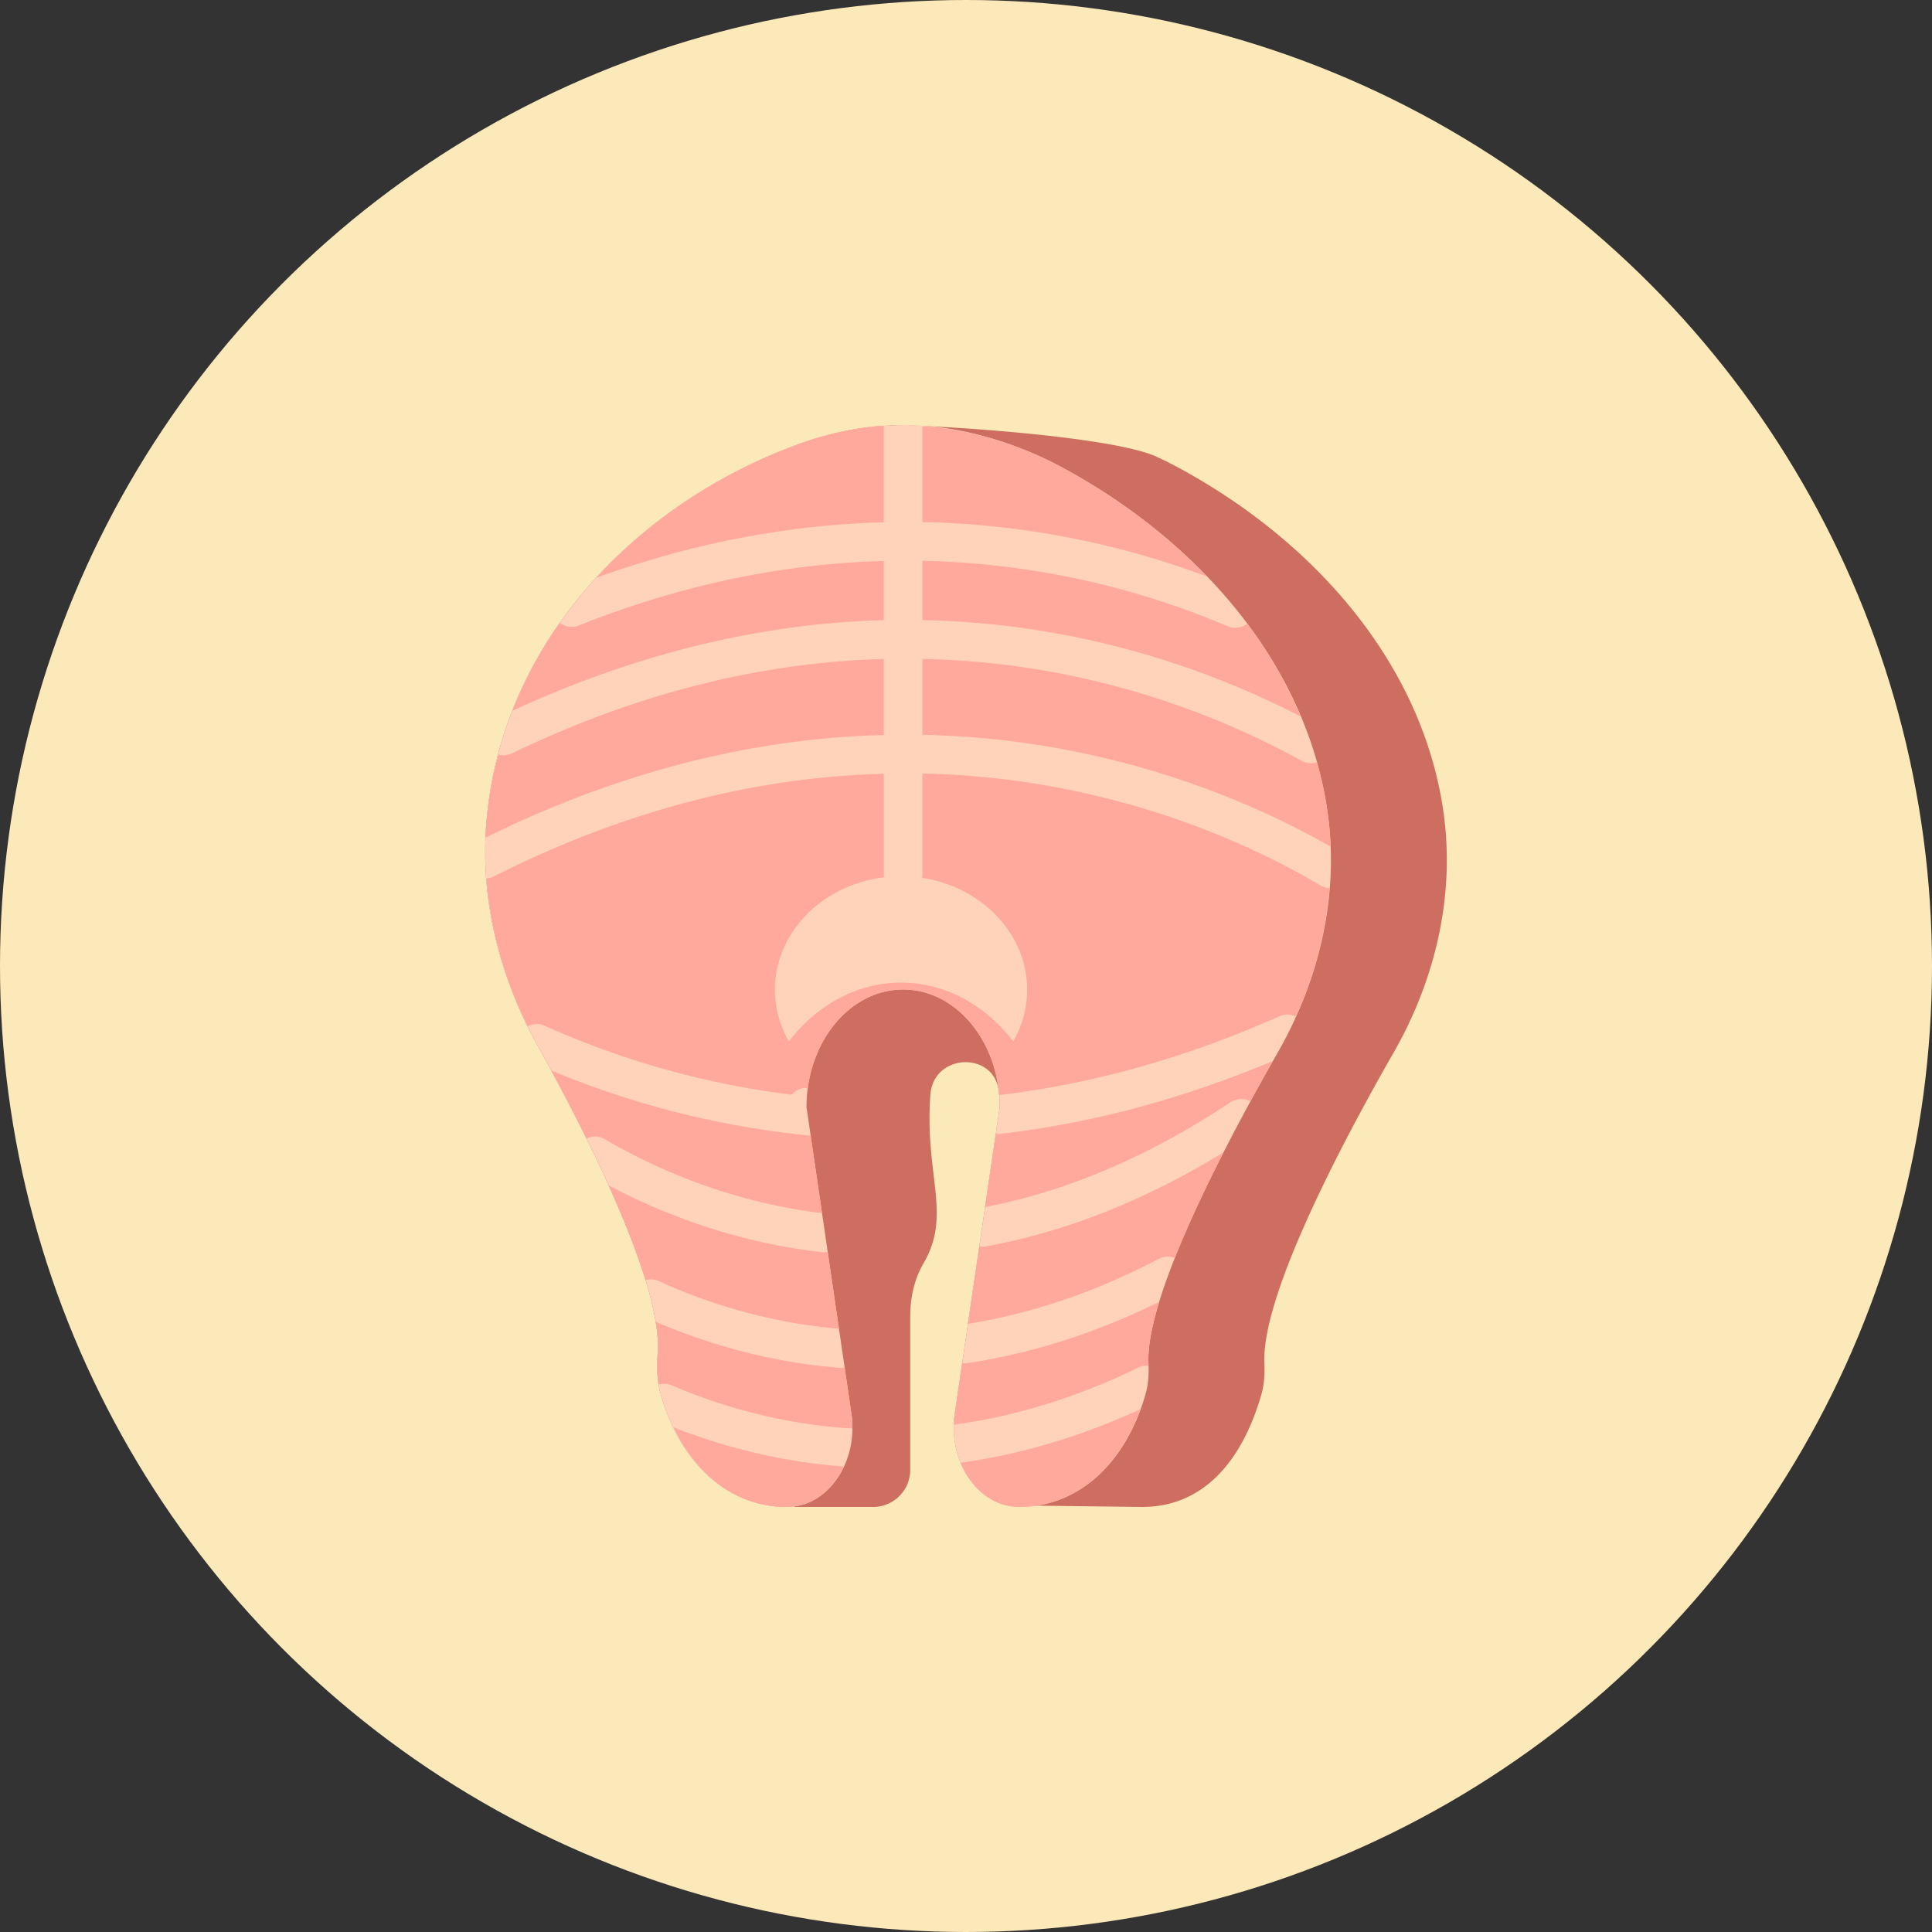 <svg xmlns="http://www.w3.org/2000/svg" width="100" height="100" viewBox="0 0 100 100">
    <rect x="0" y="0" width="100" height="100" fill="#333333" stroke="none"/>
    <g fill="none" fill-rule="evenodd">
        <circle cx="50" cy="50" r="50" fill="#FCE9BA"/>
        <g fill-rule="nonzero">
            <path fill="#CD6E61" d="M74.729 42.146c-1.051-7.759-6.703-14.164-13.803-17.978a18.58 18.58 0 0 0-1.087-.538c-2.07-.938-9.501-1.5-12.745-1.609-.116-.003-.234-.021-.35-.021-.057 0-.115.005-.172.006a20.188 20.188 0 0 0-.459-.006l.006.022c-.463.02-.926.054-1.387.117a16.4 16.4 0 0 0-3.396.85c-8.827 3.219-15.761 10.795-16.204 20.272-.178 3.812.868 7.575 2.722 10.911 2.299 4.137 6.466 12.205 6.189 15.882-.058.763-.028 1.488.161 2.141.993 3.43 3.363 5.805 6.54 5.805.124 0 .238-.034.358-.05l.011.05h4.078a1.922 1.922 0 0 0 1.922-1.922v-7.93c0-.961.202-1.927.687-2.757 1.482-2.533.048-4.542.357-8.736.158-2.143 3.317-2.278 3.545-.141.028.259.042.522.042.79l-2.312 15.778c-.376 2.291.887 4.426 2.696 4.833l6.985.085c3.176 0 5.178-2.375 6.171-5.805.148-.51.187-1.06.161-1.633-.168-3.603 4.294-11.903 6.68-16.064 2.145-3.743 3.183-8.076 2.604-12.352z"/>
            <path fill="#FFD3B9" d="M44.732 22.139a16.4 16.4 0 0 0-3.396.85c-8.827 3.219-15.761 10.795-16.204 20.272-.178 3.812.868 7.575 2.722 10.911 2.299 4.137 6.466 12.205 6.189 15.882-.058.763-.028 1.488.161 2.141.993 3.43 3.363 5.805 6.54 5.805 2.131 0 3.73-2.374 3.312-4.918l-2.312-15.778c0-3.362 2.239-6.087 5-6.087s5 2.725 5 6.087l-2.312 15.778C49.014 75.626 50.612 78 52.744 78c3.176 0 5.547-2.375 6.54-5.805.148-.51.187-1.059.161-1.633-.168-3.602 4.294-11.903 6.68-16.064 2.146-3.743 3.184-8.077 2.605-12.352-1.051-7.759-6.703-14.164-13.803-17.978a18.58 18.58 0 0 0-1.087-.538C51.521 22.581 49.094 22 46.744 22c-.671 0-1.343.047-2.012.139z"/>
            <g fill="#FFA89C">
                <path d="M45.743 38.043v-3.936c-5.755.158-12.245 1.51-19.256 4.893a.985.985 0 0 1-.694.054 20.224 20.224 0 0 0-.661 4.207c-.001.032.001.064-.001.096 7.506-3.707 14.47-5.159 20.612-5.314zM45.743 27.033v-4.998c-.338.023-.675.058-1.012.104a16.4 16.4 0 0 0-3.396.85c-4.03 1.47-7.657 3.857-10.461 6.911 5.329-1.92 10.317-2.749 14.869-2.867zM28.53 55.408c.57 1.054 1.199 2.254 1.827 3.527a.98.98 0 0 1 .934.022c2.454 1.438 6.386 3.251 11.256 3.834l-.587-4.008-.251-.026a46.57 46.57 0 0 1-13.179-3.349zM45.743 29.037c-4.802.13-10.106 1.074-15.805 3.346a.98.98 0 0 1-.962-.145 21.529 21.529 0 0 0-2.455 4.553c6.976-3.22 13.453-4.54 19.222-4.691v-3.063zM68.164 39.456a1.003 1.003 0 0 1-.302.052.99.99 0 0 1-.482-.125c-4.212-2.324-11.021-5.104-19.636-5.278v3.93c9.726.191 17.172 3.524 21.128 5.786a17.796 17.796 0 0 0-.142-1.674 19.743 19.743 0 0 0-.566-2.691zM47.743 32.098c8.374.162 15.123 2.683 19.585 4.993a22.726 22.726 0 0 0-2.777-4.807.997.997 0 0 1-.606.215.99.99 0 0 1-.392-.08 42.636 42.636 0 0 0-15.81-3.392v3.071zM47.743 27.022a44.567 44.567 0 0 1 14.726 2.816c-2.16-2.243-4.735-4.162-7.544-5.671a18.58 18.58 0 0 0-1.087-.538c-1.991-.902-4.061-1.431-6.095-1.57v4.963zM49.72 75.711C50.267 77.05 51.397 78 52.744 78c2.935 0 5.166-2.04 6.274-5.054-3.083 1.413-6.205 2.344-9.298 2.765zM51.009 64.516a1 1 0 0 1-.179.016c-.049 0-.094-.018-.142-.025l-.588 4.014c3.309-.53 6.634-1.659 9.888-3.37a.986.986 0 0 1 .82-.038c.705-1.772 1.605-3.672 2.519-5.464-4.056 2.484-8.193 4.122-12.318 4.867zM49.947 70.563c-.049 0-.094-.019-.142-.026l-.373 2.545c-.036.222-.039.439-.045.656 3.169-.425 6.383-1.419 9.554-2.961a.974.974 0 0 1 .501-.083c-.001-.045.005-.087.002-.132-.039-.84.181-1.943.561-3.182-3.261 1.606-6.59 2.677-9.909 3.171a.964.964 0 0 1-.149.012zM43.717 70.776c-.048.007-.092.027-.142.027l-.078-.003c-3.253-.252-6.465-1.059-9.561-2.386.1.608.142 1.162.106 1.64a7 7 0 0 0 .045 1.614.988.988 0 0 1 .658.028c3.015 1.29 6.152 2.044 9.326 2.241.015.001.028.01.043.011a5.012 5.012 0 0 0-.06-.867l-.337-2.305zM51.801 58.686a.898.898 0 0 1-.115.007c-.05 0-.094-.019-.142-.026l-.558 3.811c4.247-.818 8.523-2.64 12.713-5.432a.993.993 0 0 1 1.023-.037c.414-.761.807-1.463 1.165-2.092-4.658 1.956-9.39 3.229-14.086 3.769zM34.091 66.303a28.274 28.274 0 0 0 9.333 2.475l-.583-3.982c-.048.007-.092.026-.142.026a.995.995 0 0 1-.109-.006c-3.786-.414-7.59-1.608-11.089-3.46.76 1.683 1.439 3.375 1.907 4.905a.985.985 0 0 1 .683.042zM51.718 56.68c4.838-.572 9.722-1.944 14.519-4.085a.979.979 0 0 1 .835.022c.954-2.112 1.559-4.36 1.741-6.652a.983.983 0 0 1-.453-.132c-3.629-2.147-10.939-5.596-20.616-5.793v5.178a1 1 0 1 1-2 0V40.05c-5.997.159-12.812 1.595-20.17 5.308a1.018 1.018 0 0 1-.397.104c.197 2.658.951 5.255 2.135 7.661a.984.984 0 0 1 .861-.038 44.581 44.581 0 0 0 12.806 3.577.996.996 0 0 1 .62-.346c.075-.012.144.005.216.01.385-2.895 2.442-5.108 4.929-5.108 2.588-.001 4.717 2.393 4.974 5.462zM34.864 73.879c1.203 2.49 3.26 4.121 5.88 4.121 1.279 0 2.355-.863 2.93-2.095-2.993-.215-5.949-.905-8.81-2.026z"/>
            </g>
            <path fill="#FFD3B9" d="M46.638 45.355c-3.599 0-6.527 2.635-6.527 5.874 0 .94.25 1.854.72 2.675 1.467-1.913 3.568-3.044 5.807-3.044 2.239 0 4.341 1.131 5.807 3.044a5.37 5.37 0 0 0 .72-2.675c0-3.239-2.928-5.874-6.527-5.874z"/>
        </g>
    </g>
</svg>

